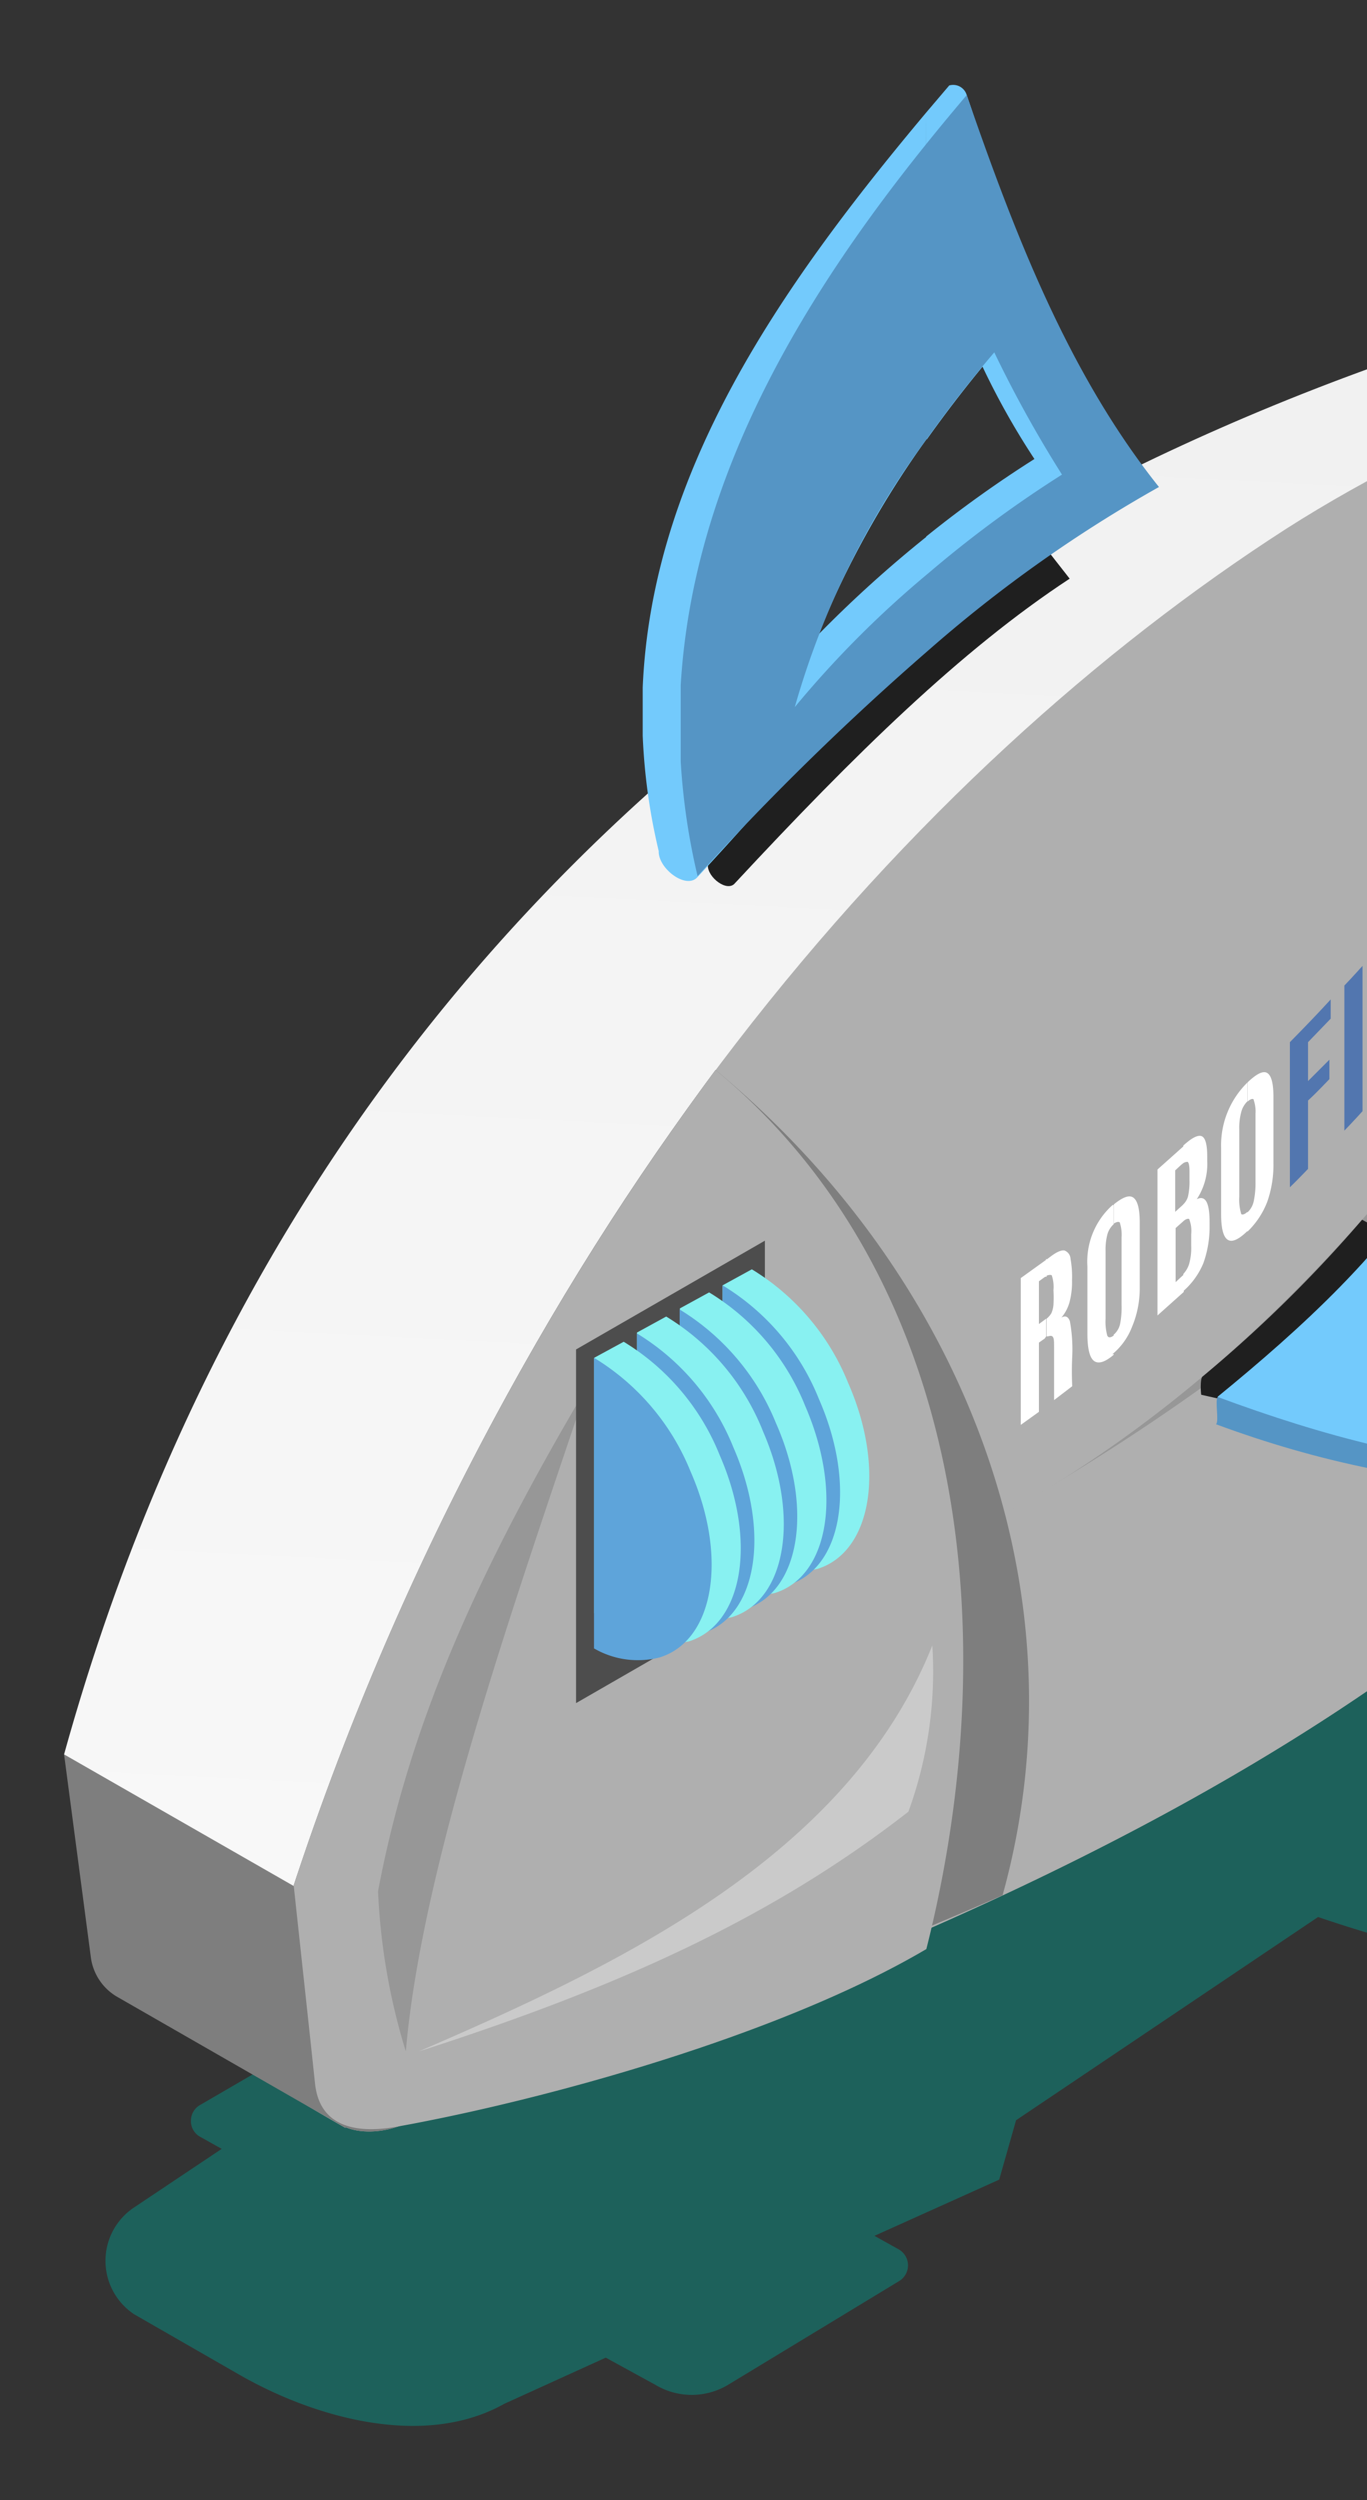 <svg xmlns="http://www.w3.org/2000/svg" xmlns:xlink="http://www.w3.org/1999/xlink" width="64" height="117" viewBox="0 0 64 117"><rect x="0" y="0" width="64" height="117" fill="#333333" stroke="none"/><defs><clipPath id="a"><rect width="64" height="117" transform="translate(-19 15)" fill="#fff" stroke="#707070" stroke-width="1"/></clipPath><linearGradient id="b" x1="0.63" y1="-1.749" x2="0.406" y2="1.961" gradientUnits="objectBoundingBox"><stop offset="0" stop-color="#d8d8d8"/><stop offset="0.3" stop-color="#ebebeb"/><stop offset="0.94" stop-color="#fff"/><stop offset="1" stop-color="#fff"/></linearGradient></defs><g transform="translate(19 -15)"><g clip-path="url(#a)"><g transform="translate(-16)"><path d="M113.36,66.52l8.8-4.89a.34.34,0,0,0,.17-.29.32.32,0,0,0-.17-.29l-1.28-.68a.91.91,0,0,0-.89,0l-8.67,4.83a10.59,10.59,0,0,0-5.65.88l-77,35.38-10.79,7.15-1.59-.87L6.38,113.5a.84.84,0,0,0-.44.75.83.83,0,0,0,.44.75l1,.56-4.1,2.74a3,3,0,0,0,0,5l4.91,2.82c3.66,2.1,8.74,3.44,12.42,1.37l4.75-2.16,2.32,1.27a3.31,3.31,0,0,0,3.41,0l8-4.85a.86.86,0,0,0-.02-1.49l-1.13-.63L43.78,117l.79-2.78,14.14-9.51c9.15,3.11,18.6,4.27,27.1-1.35a81.709,81.709,0,0,1-14.24-7.3l39.27-26.41C112.81,68.32,113.49,67.27,113.36,66.52Z" fill="#099184" fill-rule="evenodd" opacity="0.5"/><path d="M119.33,0l-4,2a6.62,6.62,0,0,0-1.24.84V11a75.137,75.137,0,0,1,3.06-7c0,8.34.11,19.39-3.06,23.66v1.79c2.76,2.29,3.19,10.92,3.14,17.23a54.722,54.722,0,0,1-3.14-6.18v9.68A3.6,3.6,0,0,0,116.9,50a10.39,10.39,0,0,0,2.26-1.44c.06-8.33-.44-19.32-5-19.79,5-3.1,6.21-17.3,6.22-27.94C120.38.31,119.81.14,119.33,0Zm-5.22,2.85c-4.82,4-8.89,16.61-9.13,24v1.34a12.4,12.4,0,0,0,.13,1.45,44.17,44.17,0,0,0,2.92,12c2.35,5.42,4.23,7.92,6.08,8.6V40.53A37.89,37.89,0,0,1,111,28.23c-.33-5.23.72-10.93,3.09-17.2V2.85Zm0,24.84v1.79a2.42,2.42,0,0,0-1.29-.56A4.83,4.83,0,0,0,114.11,27.69Z" fill="#73cafc" fill-rule="evenodd"/><path d="M120.38.83l-4,2a6.62,6.62,0,0,0-1.24.84v8.18c.85-2.26,1.88-4.59,3.07-7,0,7.71-.4,17.25-3.07,21.93v1.59c4.6-4,5.22-17.2,5.22-27.55ZM115.16,51a3.62,3.62,0,0,0,2.8-.21,10.36,10.36,0,0,0,2.25-1.44c.06-7.91-1-18.85-5-20.35v1.33c2.37,3.2,3.18,11.39,3.14,17.17a54.72,54.72,0,0,1-3.14-6.18Zm0-47.36c-4.82,4-8.89,16.61-9.13,24V29a12.4,12.4,0,0,0,.13,1.45,43.82,43.82,0,0,0,2.93,12c2.34,5.42,4.22,7.92,6.07,8.6V41.36a37.63,37.63,0,0,1-3.08-12.3c-.34-5.23.71-10.93,3.08-17.2V3.68Zm0,25.36v1.33a2.92,2.92,0,0,0-2-1.34,6.13,6.13,0,0,0,2-2.24v1.59a4.49,4.49,0,0,1-.67.5,2.52,2.52,0,0,1,.67.16Z" fill="#5595c5" fill-rule="evenodd"/><path d="M106.16,30.47a43.82,43.82,0,0,0,2.93,12c4.38,10.11,7.11,10.07,11.12,7,.06-8.33-1.16-20-5.72-20.51,0,0-.46,0-1.21.07l-.13.08c3.93.41,5.2,11.32,5.15,18.51-2.33-4-5.73-10.67-6.22-18.48a20.51,20.51,0,0,0-5.92,1.33Z" fill="#5ea4da" fill-rule="evenodd"/><path d="M103.87,36.24c1.68,0,3-2.36,3-5.25s-1.36-5.24-3-5.24-3,2.35-3,5.24S102.2,36.24,103.87,36.24Z" fill="#1f1f1f" fill-rule="evenodd"/><path d="M13.16,114.57c22-9.38,38.94-19.08,27.5-27.19.45-8.34.62-11.62,1.07-20L86,40.85c.36-1.85,8.69-6.67,9-9.09l8.55-6a8.09,8.09,0,0,0-1.93-.62C74.7,24.61,16.59,37.35,0,97.1,9.15,109.27.52,107.36,13.16,114.57Z" fill-rule="evenodd" fill="url(#b)"/><path d="M15.65,114.51c11.94-4,35-11.42,51.34-24.86,25.66-21.17,16.75-39.87,36.63-52.31h0c2.14-5.27,1.86-9-.08-11.59-8.42.35-30.67,4-46.33,14-17.37,11.18-35.83,31.87-46.46,63.5.65,6,.65,6,1,9.28C12,114.65,13.92,115.1,15.65,114.51Z" fill="#afafaf" fill-rule="evenodd"/><path d="M105.1,30.4C73.29,41,71.16,71.34,43.11,86.34l-7.56,21C46,103.1,57.62,97.38,67,89.65c25.66-21.17,16.75-39.87,36.63-52.31h0a16.82,16.82,0,0,0,1.47-6.94Z" fill="#979797" fill-rule="evenodd"/><path d="M30.14,55.49c.67-1.71,9.83-11.64,15-15.92.62.83,1.27,1.66,1.94,2.51C42,45.41,37,50.32,31.41,56.33h0C31.05,56.77,30.12,56.06,30.14,55.49Z" fill="#1f1f1f" fill-rule="evenodd"/><path d="M40.36,20.27,41.44,19a.66.66,0,0,1,.82.45c2.14,6.22,3,11.9,7.18,17.14a38.81,38.81,0,0,0-9.08,7.52v-4a54.392,54.392,0,0,1,5.07-3.63A35.26,35.26,0,0,1,43,32.16q-1.36,1.65-2.62,3.42ZM27.84,54.83a28.14,28.14,0,0,1-.75-5.4V47.17c.43-10.11,6.44-18.76,13.27-26.9V35.58a44.26,44.26,0,0,0-5.06,9.13,56.758,56.758,0,0,1,5.06-4.58v4c-3.3,3.48-6.7,7.61-10.7,11.91C29.13,56.65,27.81,55.64,27.84,54.83Z" fill="#73cafc" fill-rule="evenodd"/><path d="M40.47,21.61c.58-.72,1.18-1.44,1.79-2.16,2.21,6.38,4.73,13,9,18.34a63.44,63.44,0,0,0-10.79,7.64V41.82a54.52,54.52,0,0,1,6.25-4.61,56.6,56.6,0,0,1-3.17-5.72c-1.07,1.25-2.11,2.58-3.08,3.94ZM29.66,56a31,31,0,0,1-.79-5.36V47.06c.56-9.42,5.44-17.83,11.6-25.45V35.43a39,39,0,0,0-6.26,12.66,47.55,47.55,0,0,1,6.26-6.27v3.61A127.513,127.513,0,0,0,29.66,56Z" fill="#5595c5" fill-rule="evenodd"/><path d="M105.1,30.4C73.29,41,82.92,64.06,43.11,86.34l-7.56,21C46,103.1,57.62,97.38,67,89.65c25.66-21.17,16.75-39.87,36.63-52.31h0a16.82,16.82,0,0,0,1.47-6.94Z" fill="#afafaf" fill-rule="evenodd"/><path d="M53.3,79.42a62.69,62.69,0,0,0,7.47-7.34c3.79,2,23.28,15.17-7.53,8.19C53.21,80.11,53.19,79.5,53.3,79.42Z" fill="#1f1f1f" fill-rule="evenodd"/><path d="M83.07,80.49c-8.61,5.7-19.75,4.64-29.14,1.16.16-.13-.07-1.15.09-1.28,3.8-3.13,7.88-6.22,10.46-10.47,4.42,3.84,10.77,6.54,18.68,9.84C83.32,79.81,83.22,80.37,83.07,80.49Z" fill="#5595c5" fill-rule="evenodd"/><path d="M83.16,79.74C74,85.78,63.79,84,54,80.37c3.95-3.23,7.86-6.79,10.55-11.22C69.07,73.07,75,76.37,83.16,79.74Z" fill="#73cafc" fill-rule="evenodd"/><path d="M2.53,108.47l10.63,6.1a86.609,86.609,0,0,0,6.72-6.08L0,97.1l1.25,9.47a2.52,2.52,0,0,0,1.28,1.9Z" fill="#7e7e7e" fill-rule="evenodd"/><path d="M30.5,65.07c11.76,9.74,17.35,24.52,13.44,38.62-9.7,4.28-22.1,8.72-28.29,10.82-1.73.59-3.67.14-3.9-2-.35-3.29-.35-3.25-1-9.28A135.12,135.12,0,0,1,30.5,65.07Z" fill="#7e7e7e" fill-rule="evenodd"/><path d="M30.5,65.07c11.76,9.74,13.58,26.44,9.87,41.14-6.91,4.07-17.93,7.07-24.72,8.3-1.79.33-3.67.14-3.9-2-.35-3.29-.35-3.25-1-9.28A135.12,135.12,0,0,1,30.5,65.07Z" fill="#afafaf" fill-rule="evenodd"/><path d="M76.89,34.83c2.91,1.5,3.55,7,1.44,12.2s-6.19,8.26-9.09,6.76-3.55-7-1.43-12.2S74,33.33,76.89,34.83Z" fill="#979797" fill-rule="evenodd"/><path d="M76.56,35.65C79.22,37,79.8,42,77.87,46.79s-5.65,7.55-8.3,6.18-3.24-6.36-1.31-11.14S73.91,34.28,76.56,35.65Z" fill="#e3e3e3" fill-rule="evenodd"/><path d="M77.2,35.81c2.65,1.37,3.24,6.36,1.31,11.14s-5.65,7.55-8.31,6.18S67,46.77,68.9,42,74.54,34.44,77.2,35.81Z" fill="#afafaf" fill-rule="evenodd"/><path d="M71.74,41.91c-.39,1-.21,2,.4,2.24s1.41-.43,1.8-1.45.2-2-.41-2.25S72.12,40.89,71.74,41.91Z" fill="#979797" fill-rule="evenodd"/><path d="M71.92,42c-.28.73-.15,1.44.28,1.6s1-.31,1.28-1,.15-1.44-.29-1.59S72.19,41.26,71.92,42Z" fill="#585857" fill-rule="evenodd"/><path d="M72.16,43.56a1.6,1.6,0,0,0,1-1.05c.27-.7.15-1.39-.24-1.57a1.58,1.58,0,0,0-1,1C71.65,42.69,71.77,43.38,72.16,43.56Z" fill="#3e3e3d" fill-rule="evenodd"/><path d="M72.7,49.67l3.64-3.46a1.42,1.42,0,0,0,.41-1.39l-.3-1.28a.62.62,0,0,0-.45-.47.66.66,0,0,0-.66.17l-3.61,3.45a1.43,1.43,0,0,0-.43,1.36l.29,1.3a.64.64,0,0,0,.46.49.66.66,0,0,0,.65-.17Z" fill="#979797" fill-rule="evenodd"/><path d="M72.82,48.71l2.65-2.53a1,1,0,0,0,.3-1l-.22-.93a.45.45,0,0,0-.33-.35.51.51,0,0,0-.48.12l-2.63,2.51a1,1,0,0,0-.31,1l.21.95a.47.47,0,0,0,.33.35A.5.5,0,0,0,72.82,48.71Z" fill="#afafaf" fill-rule="evenodd"/><path d="M72.47,48.34l2.91-2.77-.29-1.32-2.92,2.78.27,1.3Z" fill="#3e3e3d" fill-rule="evenodd"/><path d="M55.4,72.64v-.9h0a1,1,0,0,0,.3-.54,4.07,4.07,0,0,0,.08-.9V67.12a1.65,1.65,0,0,0-.08-.63c0-.1-.14-.08-.29.06h0v-.9h0c.43-.41.74-.56.93-.43s.28.5.28,1.12v3.12a5.19,5.19,0,0,1-.29,1.78,3.86,3.86,0,0,1-.93,1.4Zm0-7v.9a1.08,1.08,0,0,0-.29.51,2.78,2.78,0,0,0-.09.78V71a2.34,2.34,0,0,0,.08.77c0,.1.15.09.3-.06v.9c-.42.41-.73.54-.93.4s-.3-.53-.3-1.2V68.72a4.11,4.11,0,0,1,1.23-3.06Zm-3,9.79v-.81a1.27,1.27,0,0,0,.27-.46,2.81,2.81,0,0,0,.1-.86v-.55a1.51,1.51,0,0,0-.08-.66c0-.09-.15-.07-.29.06v-.79a.83.83,0,0,0,.22-.37,3.23,3.23,0,0,0,.07-.76v-.41q0-.39-.09-.45a.4.4,0,0,0-.2.06v-.82c.4-.37.69-.51.86-.44s.26.39.26.94v.21a3,3,0,0,1-.49,1.8c.4-.2.6.15.6,1.06v.17a5,5,0,0,1-.29,1.76,3.54,3.54,0,0,1-.94,1.31Zm0-6.82v.82l-.1.08-.28.26v1.94l.31-.28a.46.46,0,0,0,.07-.07v.79h0l-.36.32V75l.3-.28.08-.07v.81l-1.23,1.1V69.73l1.21-1.08h0Zm-3.26,9.75v-.9h0a.92.92,0,0,0,.3-.5,4,4,0,0,0,.07-.89V72.9a1.81,1.81,0,0,0-.07-.64c0-.11-.15-.1-.29,0h0v-.9h0c.43-.35.74-.46.93-.3s.28.54.28,1.15v3.13A4.63,4.63,0,0,1,50,77.09a3.1,3.1,0,0,1-.93,1.29ZM46,73.94l.19-.14c.29-.22.51-.31.65-.28a.44.44,0,0,1,.28.39,4.7,4.7,0,0,1,.07,1,3.73,3.73,0,0,1-.11,1,1.86,1.86,0,0,1-.39.75c.19-.11.32-.05.4.17a7.33,7.33,0,0,1,.11,1.65,13.768,13.768,0,0,0,0,1.39l-.85.65V78.08c0-.3,0-.48-.08-.54s-.14,0-.27,0v-.83a1,1,0,0,0,.22-.25,1.23,1.23,0,0,0,.1-.39,6,6,0,0,0,0-.69h0a1.69,1.69,0,0,0-.07-.67c0-.07-.14-.06-.28,0V73.9Zm3.14-2.55v.9a1,1,0,0,0-.29.46,2.78,2.78,0,0,0-.09.78v3.19a2.45,2.45,0,0,0,.08.78q.075.165.3,0v.9c-.42.36-.73.44-.93.28s-.3-.59-.3-1.26V74.27a3.55,3.55,0,0,1,1.18-2.88Zm-3.23,6.25-.27.19v3.24l-.85.61V74.81L46,73.94v.81a.18.18,0,0,0-.07,0l-.29.21v2l.34-.25h0v.83Z" fill="#fff"/><path d="M57.39,70.58V63.77c.64-.65,1.28-1.31,1.91-2v.9l-1.06,1.1v1.82l1-1v.91c-.33.34-.66.69-1,1v3.2c-.28.29-.56.58-.85.86Zm2.55-2.64V61.12c.29-.3.57-.61.85-.92V67c-.28.31-.56.61-.85.91Zm1.61-3.66v-.61c.27-.29.53-.59.8-.89v.68a2,2,0,0,0,.08.72c0,.1.15.06.3-.1a1.47,1.47,0,0,0,.29-.53,3.22,3.22,0,0,0,.07-.7,1,1,0,0,0-.13-.61.51.51,0,0,0-.4-.21L62.15,62a.69.69,0,0,1-.45-.26,1.38,1.38,0,0,1-.16-.74,4.33,4.33,0,0,1,.27-1.56A4.76,4.76,0,0,1,62.72,58c.43-.49.73-.67.88-.53a1.75,1.75,0,0,1,.23,1.13V59c-.26.3-.52.61-.78.9v-.49a1.88,1.88,0,0,0-.07-.63q-.07-.14-.27.09a1.27,1.27,0,0,0-.28.49,1.76,1.76,0,0,0-.09.58.64.64,0,0,0,.09.42.53.53,0,0,0,.32.14l.45.09a.79.79,0,0,1,.53.32,1.59,1.59,0,0,1,.17.82,5.47,5.47,0,0,1-.26,1.73A4.52,4.52,0,0,1,62.72,65c-.44.5-.74.67-.91.51a1.784,1.784,0,0,1-.26-1.2Zm3-1.47V56l.85-1v2.7l.75-.93V54c.29-.35.57-.71.85-1.07V59.8l-.85,1.07v-3.2l-.75.93v3.19Z" fill="#5276af"/><path d="M24.47,79.93c-5,8.46-8.27,15.61-9.77,23.57A29.68,29.68,0,0,0,16,111C16.76,102.11,21.31,89.38,24.47,79.93Z" fill="#979797" fill-rule="evenodd"/><path d="M16.61,111c9.33-3,16.53-6.24,22.92-11.22A19.22,19.22,0,0,0,40.65,92C36.7,101.91,25.86,107,16.61,111Z" fill="#cacaca" fill-rule="evenodd"/><path d="M23.97,78.15l8.84-5.09V89.61L23.97,94.7Z" fill="#4d4d4d" fill-rule="evenodd"/><path d="M35.27,88.42a4.909,4.909,0,0,1-4.44-1.32V75.15l1.37-.75a11.06,11.06,0,0,1,4.51,5.32C38.47,83.73,37.81,87.63,35.27,88.42Z" fill="#88f1f1" fill-rule="evenodd"/><path d="M33.91,89.17a4.08,4.08,0,0,1-3.08-.42V75.15a11,11,0,0,1,4.51,5.32C37.1,84.48,36.45,88.38,33.91,89.17Z" fill="#5ea4da" fill-rule="evenodd"/><path d="M33.27,89.55a4.909,4.909,0,0,1-4.44-1.32v-12l1.37-.75a11,11,0,0,1,4.5,5.32C36.46,84.86,35.81,88.76,33.27,89.55Z" fill="#88f1f1" fill-rule="evenodd"/><path d="M31.9,90.3a4.09,4.09,0,0,1-3.08-.42V76.28a11.11,11.11,0,0,1,4.51,5.32C35.1,85.61,34.44,89.51,31.9,90.3Z" fill="#5ea4da" fill-rule="evenodd"/><path d="M31.26,90.68a4.909,4.909,0,0,1-4.44-1.32v-12l1.37-.75A11.06,11.06,0,0,1,32.73,82C34.46,86,33.8,89.89,31.26,90.68Z" fill="#88f1f1" fill-rule="evenodd"/><path d="M29.9,91.43A4.08,4.08,0,0,1,26.82,91V77.4a11.06,11.06,0,0,1,4.51,5.32C33.09,86.74,32.43,90.64,29.9,91.43Z" fill="#5ea4da" fill-rule="evenodd"/><path d="M29.26,91.81a4.9,4.9,0,0,1-4.44-1.32V78.54l1.38-.75a11,11,0,0,1,4.5,5.32C32.45,87.12,31.79,91,29.26,91.81Z" fill="#88f1f1" fill-rule="evenodd"/><path d="M27.89,92.56a4.09,4.09,0,0,1-3.08-.42V78.54a11.07,11.07,0,0,1,4.52,5.32C31.09,87.87,30.43,91.77,27.89,92.56Z" fill="#5ea4da" fill-rule="evenodd"/></g></g></g></svg>
